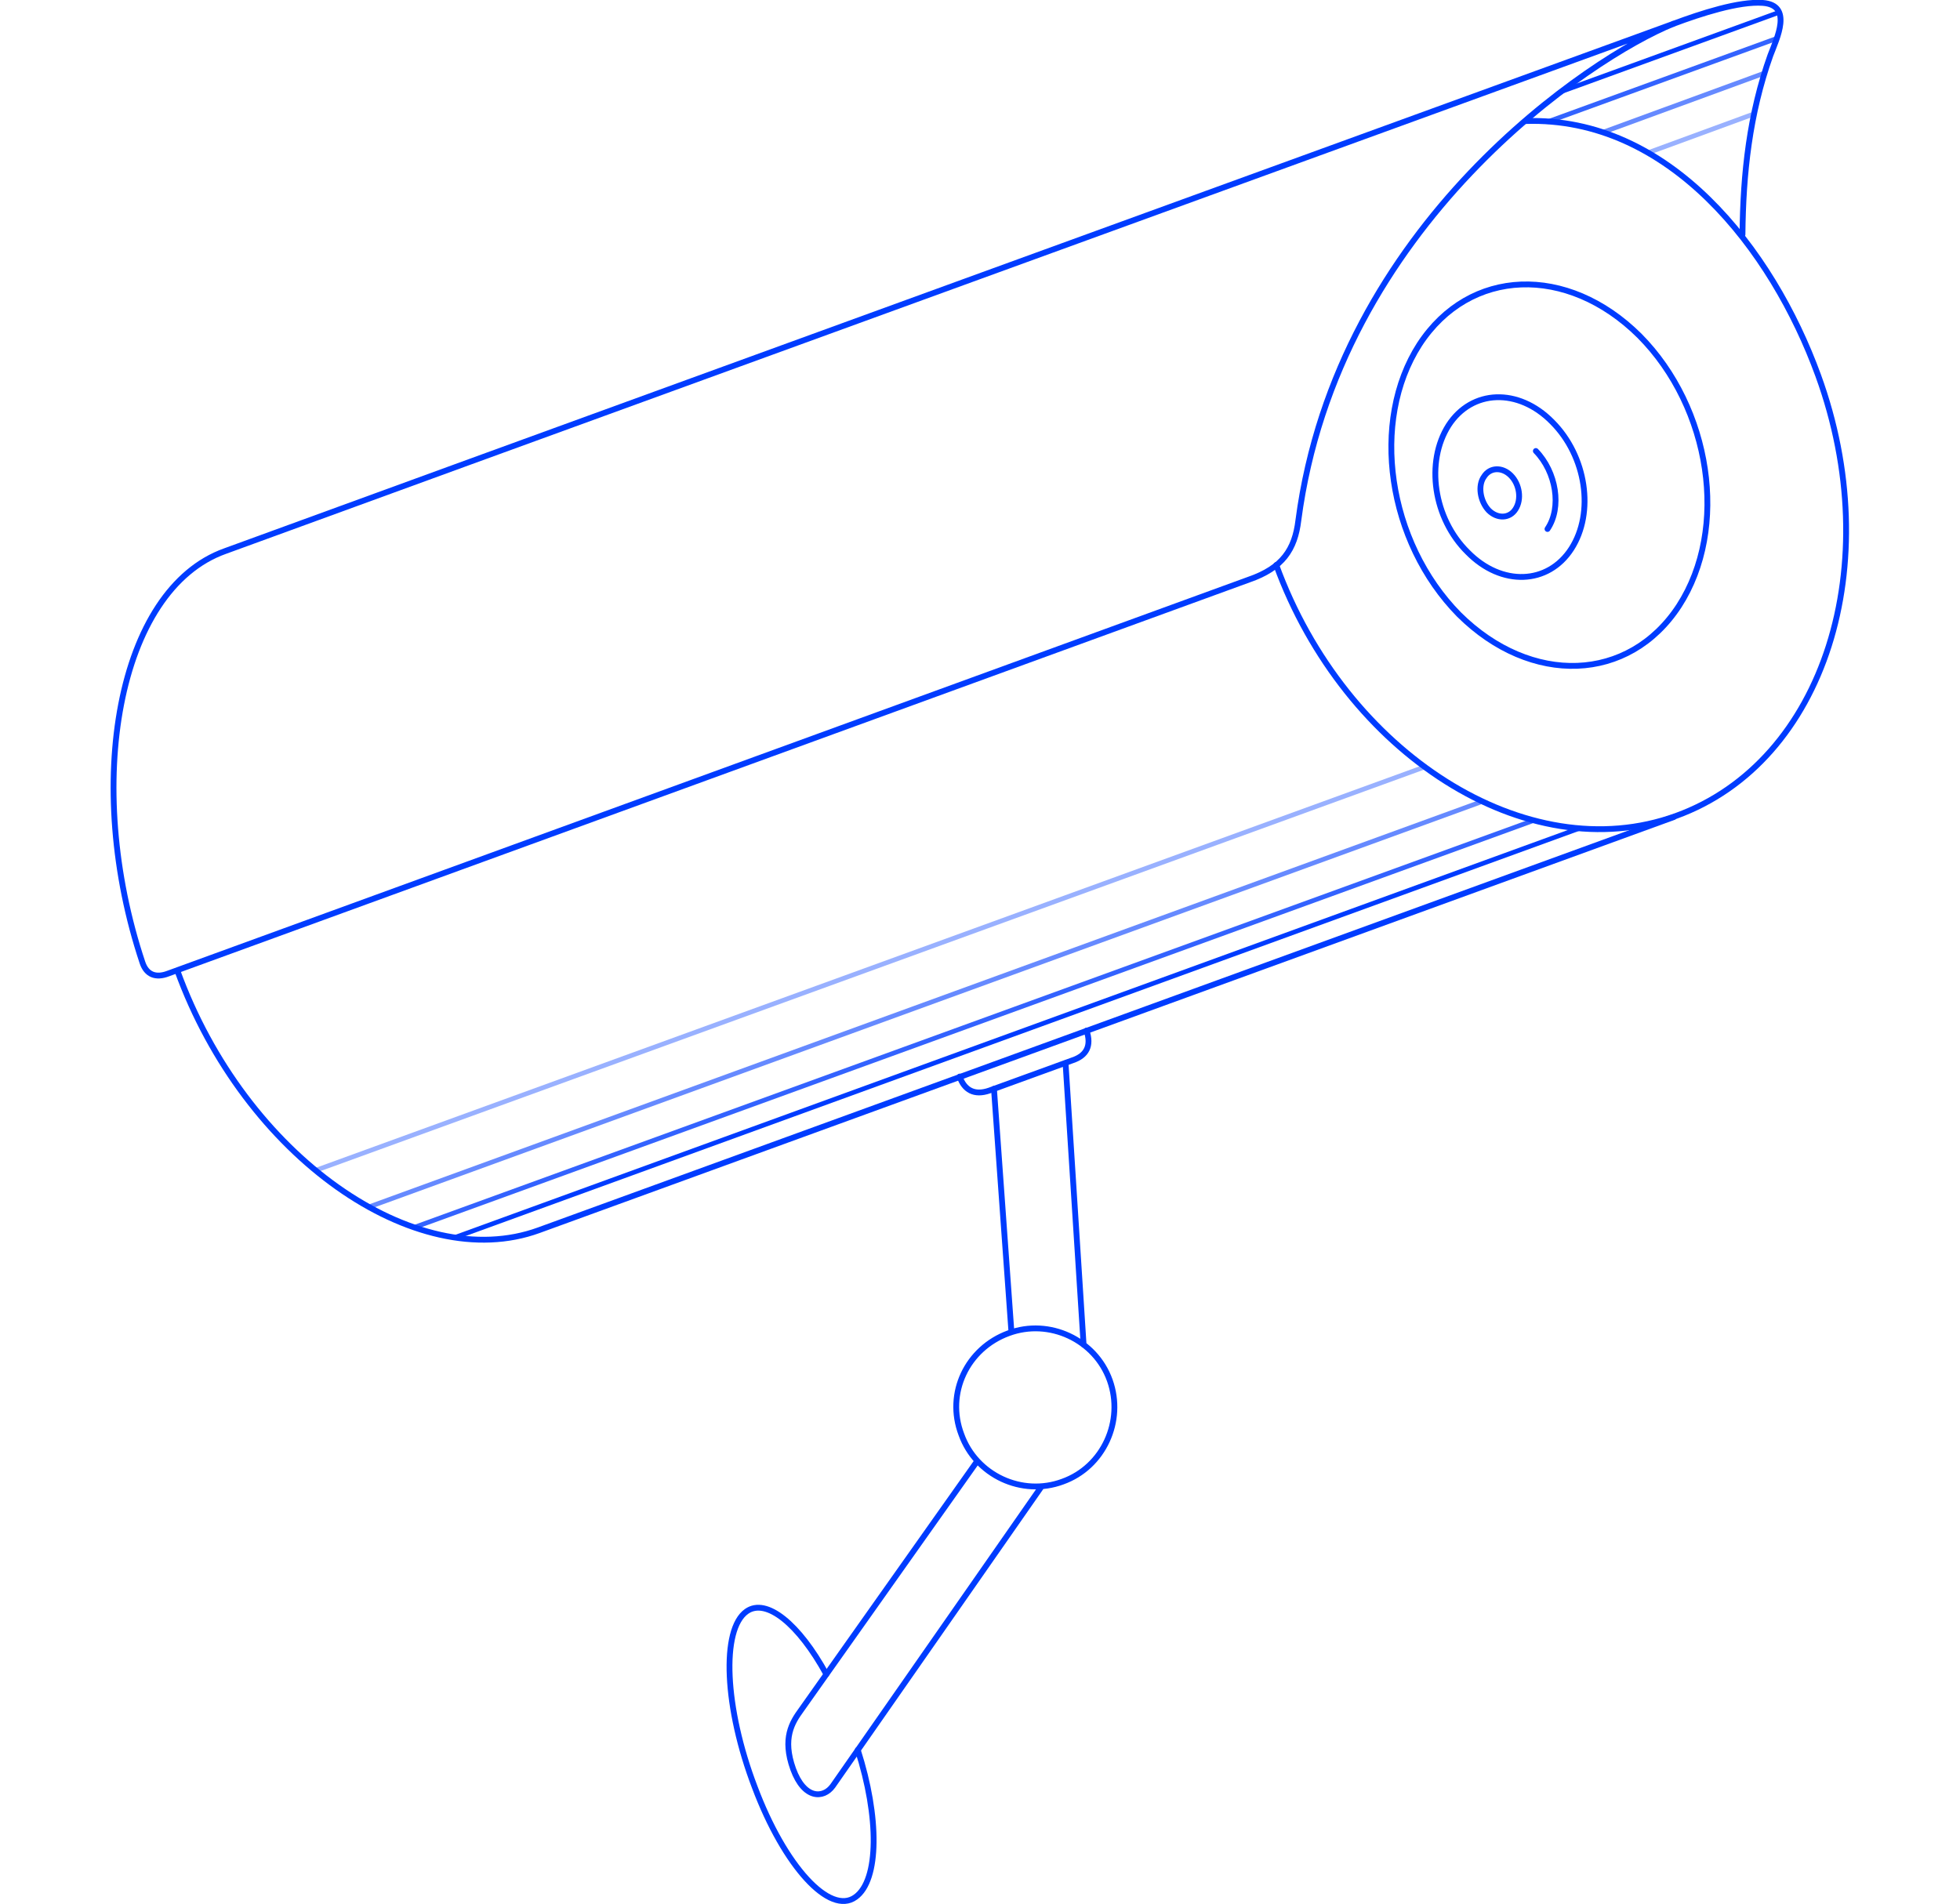 <?xml version="1.0" encoding="utf-8"?>
<!-- Generator: Adobe Illustrator 19.2.1, SVG Export Plug-In . SVG Version: 6.00 Build 0)  -->
<svg version="1.1" height="857" width="882" id="Layer_1" xmlns="http://www.w3.org/2000/svg" xmlns:xlink="http://www.w3.org/1999/xlink" x="0px" y="0px"
	 viewBox="404.9 -76.8 298.6 327.2" style="enable-background:new 404.9 -76.8 298.6 327.2;" xml:space="preserve">
<style type="text/css">
	.st0{fill:none;stroke:#003CFF;stroke-linecap:round;stroke-linejoin:round;stroke-miterlimit:10;}
	.st1{fill:none;stroke:#003CFF;stroke-width:0.8;stroke-linecap:round;stroke-linejoin:round;stroke-miterlimit:10;}
	
		.st2{opacity:0.8;fill:none;stroke:#003CFF;stroke-width:0.8;stroke-linecap:round;stroke-linejoin:round;stroke-miterlimit:10;enable-background:new    ;}
	
		.st3{opacity:0.6;fill:none;stroke:#003CFF;stroke-width:0.8;stroke-linecap:round;stroke-linejoin:round;stroke-miterlimit:10;enable-background:new    ;}
	
		.st4{opacity:0.4;fill:none;stroke:#003CFF;stroke-width:0.8;stroke-linecap:round;stroke-linejoin:round;stroke-miterlimit:10;enable-background:new    ;}
</style>
<path id="ipcam_i1" class="st0" d="M608.9,12.6c6.7-50.9,50.5-79.7,64.4-85.3c-2.5,0.9-239.9,87.3-248.8,90.6
	C406,24.5,400.1,58,410.3,88.6c0.7,2.1,2.3,2.7,4.4,1.9C443,80.2,566.1,35.3,600.4,22.8C606.2,20.8,608.3,17.6,608.9,12.6z"/>
<path id="ipcam_i2" class="st0" d="M685.2-36.5c0.1-10.5,1.2-20.7,4.8-30.8c1.1-2.9,3.9-8.6-1.3-9c-4.1-0.3-10.6,1.8-15.4,3.6"/>
<path id="ipcam_i3" class="st0" d="M673.4,63.6c0,0-182.9,66.6-195,71c-21.1,7.7-50.5-12.6-62.1-44.6"/>
<path id="ipcam_i4" class="st0" d="M647.9-56c24.7-0.8,42.4,22,50.3,43.7c11.8,32.4,1.2,66.4-24.4,75.7
	c-25.6,9.3-56.9-10.7-68.7-43.1"/>
<path id="ipcam_i5" class="st0" d="M559.1,152.3c7-2.6,14.9,1.1,17.4,8.1s-1.1,14.9-8.1,17.4c-7,2.6-14.9-1.1-17.4-8.1
	C548.3,162.6,552,154.9,559.1,152.3z M553.7,174.3c0,0-28.7,40.6-30.2,42.7c-1.6,2.2-3.3,4.9-1.4,10.2c1.9,5.2,5.2,5.1,6.8,2.9
	c0.5-0.7,35.9-51.5,35.9-51.5 M559.6,152.1l-3-41.8 M568.9,105.9l3.1,48.4"/>
<path id="ipcam_i7" class="st0" d="M629.7-17.6c8.6-13.2,25.4-13.8,37.8-1.5c12.3,12.4,15.4,33.1,6.8,46.4
	c-8.6,13.2-25.4,13.8-37.8,1.5C624.2,16.3,621.2-4.4,629.7-17.6z M634.7-3.7c4-6.2,12-6.5,17.8-0.6c5.9,5.9,7.3,15.6,3.3,21.8
	c-4,6.2-12,6.5-17.8,0.6C632.1,12.3,630.7,2.6,634.7-3.7z M640.8,5.1c1-1.6,3.1-1.7,4.6-0.2c1.5,1.5,1.9,4.1,0.8,5.8
	c-1,1.6-3.1,1.7-4.6,0.2C640.1,9.3,639.7,6.6,640.8,5.1z M649.7,0.7c3.5,3.6,4.5,9.7,2,13.4"/>
<path class="st1" d="M464.1,135.8L657,65.6"/>
<path class="st2" d="M457.3,134L649,64.3"/>
<path class="st3" d="M449.2,130.6L640,61.1"/>
<path class="st4" d="M440.1,124.3l190.2-69.2"/>
<path class="st1" d="M653.9-61L691-74.5"/>
<path class="st2" d="M651.8-55.9l39.3-14.3"/>
<path class="st3" d="M661.3-54.1l27.3-10"/>
<path class="st4" d="M669.1-50.6l18-6.6"/>
<path class="st0" d="M572.5,100.3c0.9,2.6,0,4.3-2.4,5.1l-14.3,5.2c-2.6,0.9-4.3-0.1-5.1-2.4"/>
<path id="ipcam_i6" class="st0" d="M533.2,223.9c3.7,11.5,3.7,22.4-0.4,25.3c-4.4,3.2-12.2-5.3-17.3-18.9
	c-5.2-13.6-5.8-27.1-1.4-30.2c3.4-2.4,9,2.2,13.7,10.8"/>
</svg>

